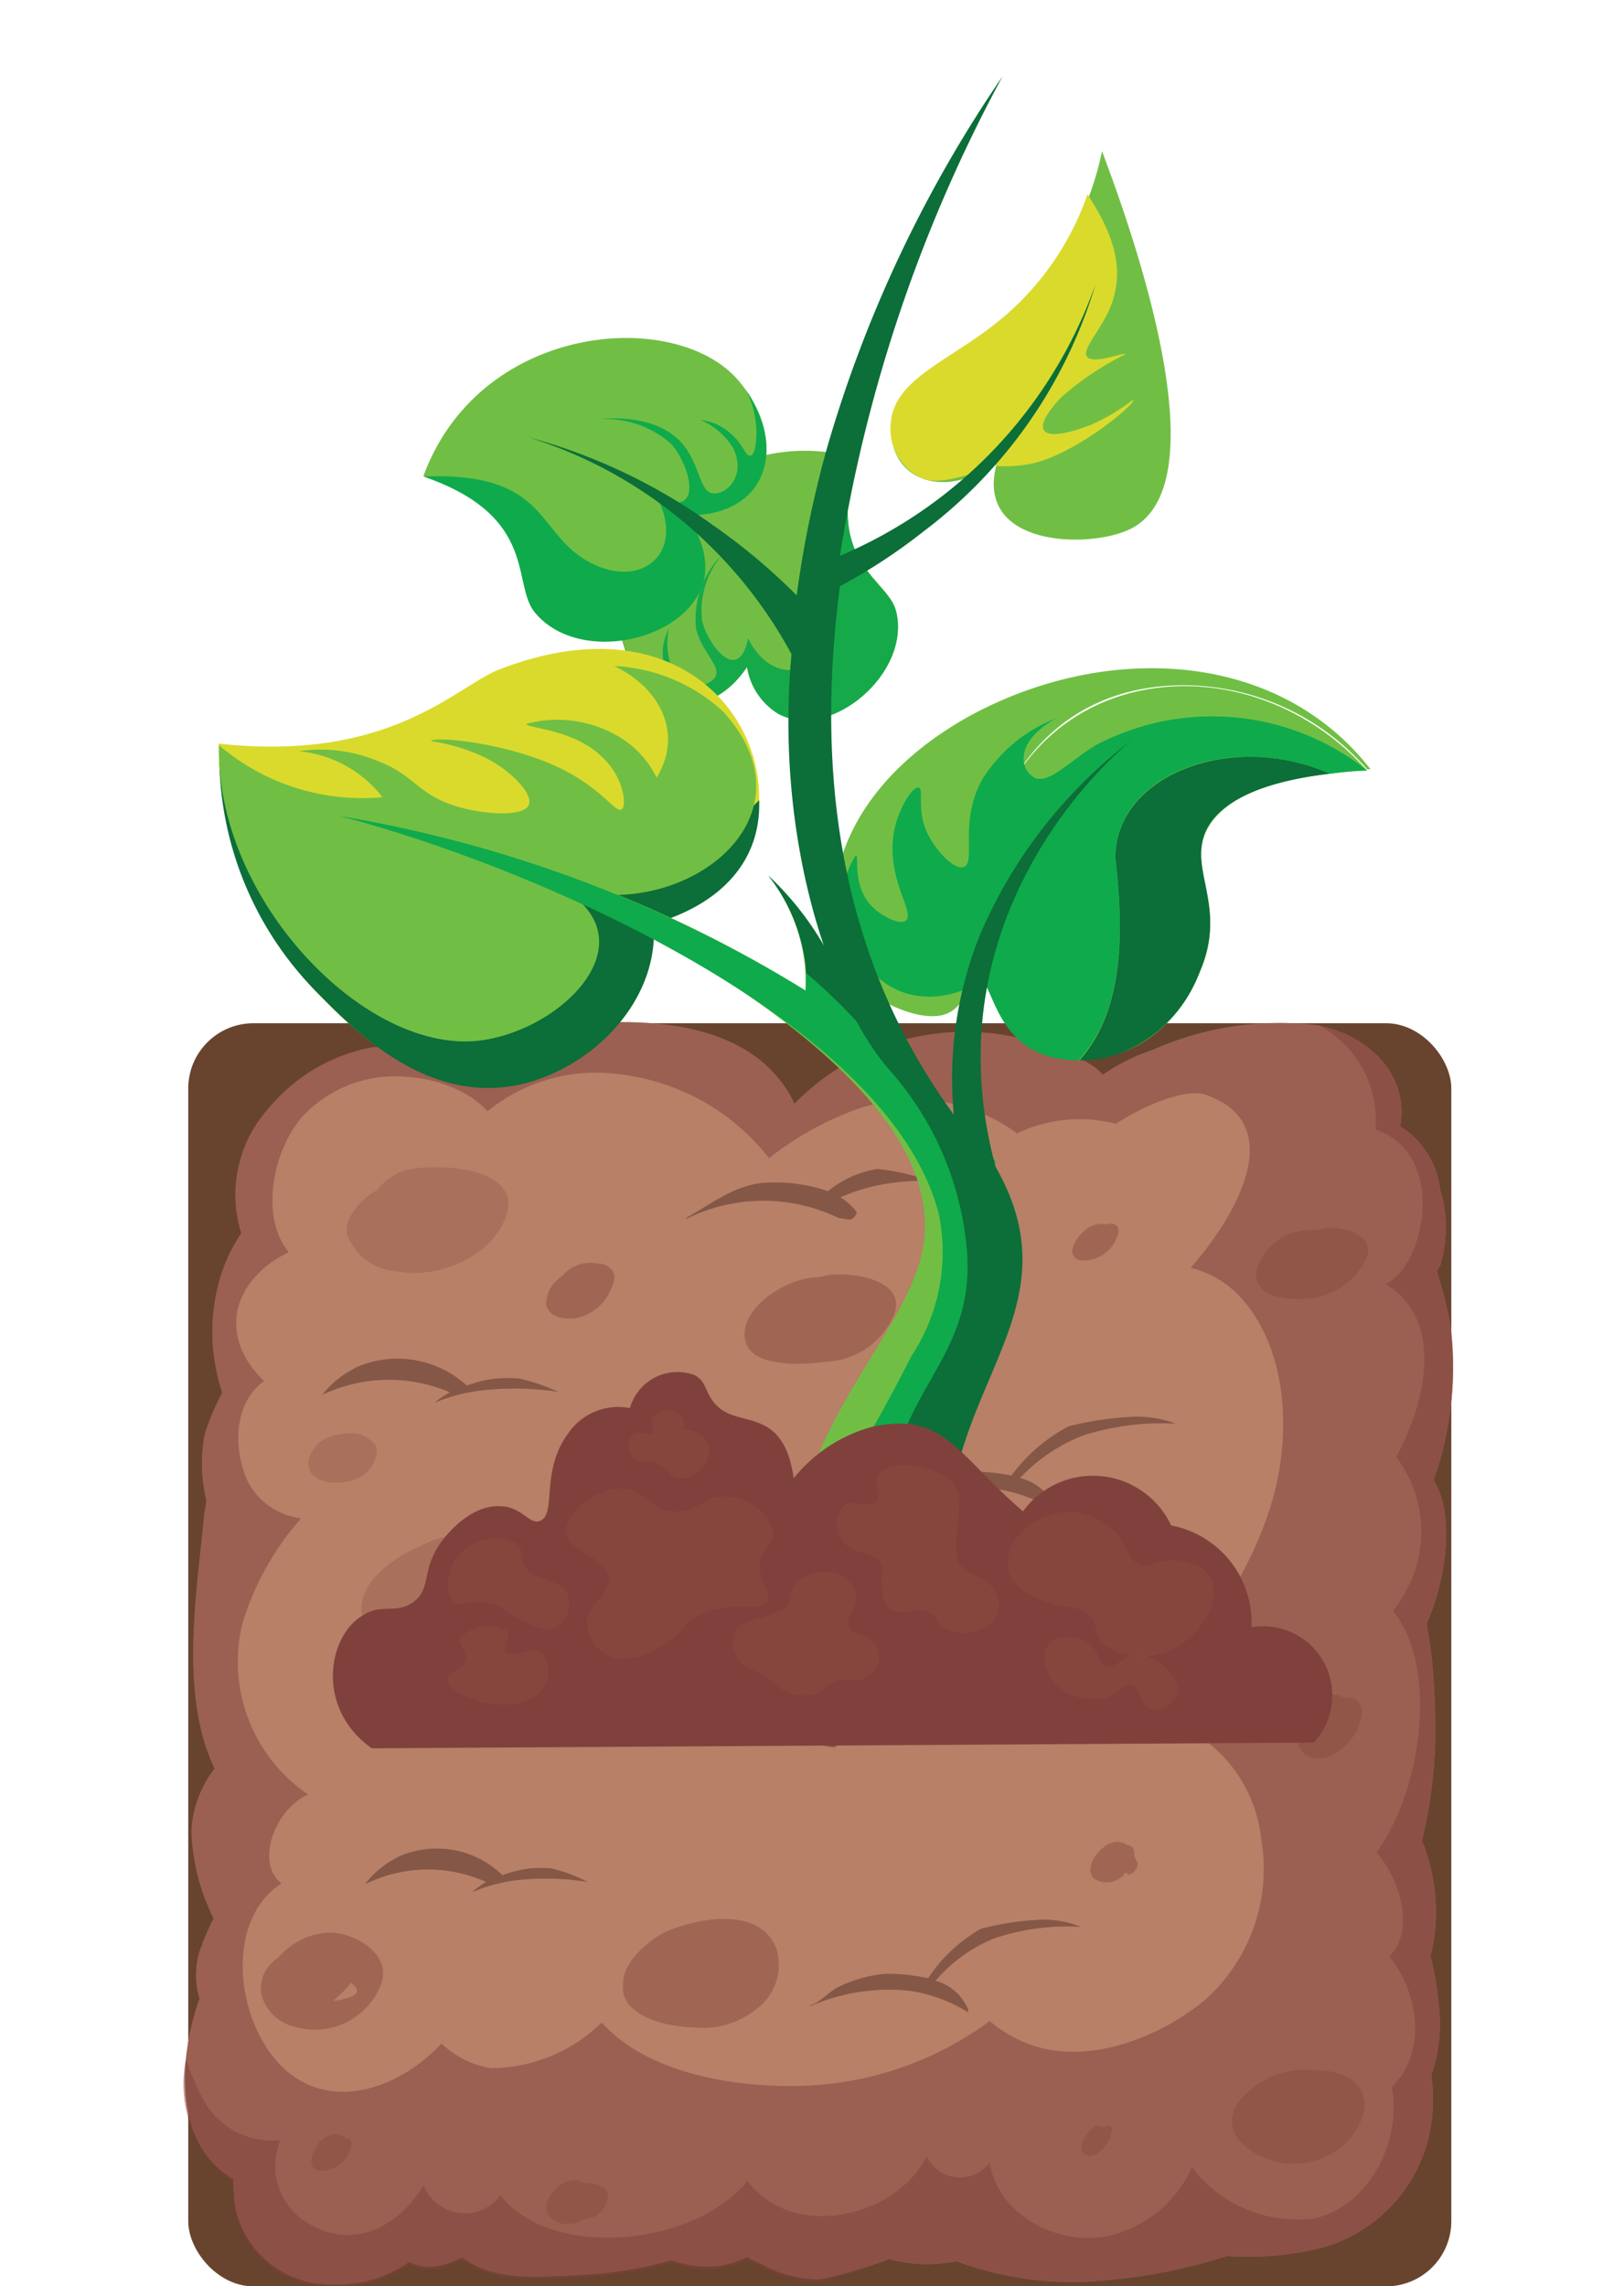 <svg xmlns="http://www.w3.org/2000/svg" viewBox="0 0 65.74 92.54"><defs><style>.cls-1{isolation:isolate;}.cls-2{fill:#68442e;}.cls-3{fill:#b78067;}.cls-15,.cls-4{fill:#80413c;}.cls-4,.cls-6,.cls-7,.cls-8{opacity:0.5;}.cls-4,.cls-5,.cls-6,.cls-8{mix-blend-mode:multiply;}.cls-5,.cls-6,.cls-7{fill:#8a4c41;}.cls-5{opacity:0.3;}.cls-7{mix-blend-mode:screen;}.cls-8{fill:#542f27;}.cls-9{fill:#72be44;}.cls-10{fill:#16a94a;}.cls-11{fill:#70bf44;}.cls-12{fill:#0faa4b;}.cls-13{fill:#dada2d;}.cls-14{fill:#0c6e38;}</style></defs><g class="cls-1"><g id="Layer_1" data-name="Layer 1"><rect class="cls-2" x="7.62" y="41.42" width="51.13" height="51.13" rx="2.64"/><path class="cls-3" d="M58.27,81.48a13.93,13.93,0,0,0-.37-2.33,3.53,3.53,0,0,0,.13-.54,7.71,7.71,0,0,0-.3-3.65,4.49,4.49,0,0,0-.17-.44,19.12,19.12,0,0,0,.52-5.43,20.8,20.8,0,0,0-.33-3.37c.85-1.9,1.12-4.52.28-5.8a13.64,13.64,0,0,0,.67-6.38c-.14-.69-.32-1.39-.53-2.07,0-.08.09-.16.13-.25a5.24,5.24,0,0,0,0-3.06,3.54,3.54,0,0,0-1.62-2.57c.34-1.86-1-3.59-3.3-4.08a12.62,12.62,0,0,0-6.74,1,7.78,7.78,0,0,0-2,1c-.63-.84-3.34-1.5-3.82-1.58a9.67,9.67,0,0,0-8.66,2.75c-1.62-3.43-6.21-3.56-9.54-3.13a12.46,12.46,0,0,0-4.44,1.33,7.14,7.14,0,0,0-.79-.11A4.61,4.61,0,0,0,15,42.41a7.14,7.14,0,0,0-4.17,2.51,5.21,5.21,0,0,0-1.06,5,6.61,6.61,0,0,0-.91,2A7.8,7.8,0,0,0,9,56.38a8.3,8.3,0,0,0-.72,1.73,6.38,6.38,0,0,0,.07,2.6c0,.23-.07.44-.09.68-.3,3.14-1,7.22.43,10.2a4.49,4.49,0,0,0-.94,2.53,8.55,8.55,0,0,0,.9,3.54A9.22,9.22,0,0,0,8.08,79a3.23,3.23,0,0,0,0,1.9c-.84,2.36-1,5.48.92,7a3.28,3.28,0,0,0,.45.31,7.08,7.08,0,0,0,.09,1.2,3.92,3.92,0,0,0,3.73,3.06,5.11,5.11,0,0,0,3.29-.91,1.85,1.85,0,0,0,1,.19,3.41,3.41,0,0,0,1.14-.38c1.33,1,3.08.79,4.66.73a17,17,0,0,0,3.83-.61,4.17,4.17,0,0,0,1.92.23,3.92,3.92,0,0,0,1.13-.36c.18.09.36.19.57.28a4.91,4.91,0,0,0,2.36.63A17.69,17.69,0,0,0,36,91.44a5.71,5.71,0,0,0,2.71.09,13.34,13.34,0,0,0,5.83.79,22.2,22.2,0,0,0,5.13-1,12.12,12.12,0,0,0,3.28-.21,6.12,6.12,0,0,0,4.82-4.36A6.82,6.82,0,0,0,57.94,84,6.27,6.27,0,0,0,58.27,81.48Z"/><path class="cls-4" d="M58.27,81.48a13.93,13.93,0,0,0-.37-2.33,3.53,3.53,0,0,0,.13-.54,7.71,7.71,0,0,0-.3-3.65,4.49,4.49,0,0,0-.17-.44,19.12,19.12,0,0,0,.52-5.43,20.8,20.8,0,0,0-.33-3.37c.85-1.9,1.12-4.52.28-5.8a13.64,13.64,0,0,0,.67-6.38c-.14-.69-.32-1.39-.53-2.07,0-.08.09-.16.13-.25a5.24,5.24,0,0,0,0-3.06,3.54,3.54,0,0,0-1.62-2.57c.34-1.86-1-3.59-3.3-4.08a12.62,12.62,0,0,0-6.74,1,7.78,7.78,0,0,0-2,1c-.63-.84-3.34-1.5-3.82-1.58a9.67,9.67,0,0,0-8.66,2.75c-1.62-3.43-6.21-3.56-9.54-3.13a12.46,12.46,0,0,0-4.44,1.33,7.14,7.14,0,0,0-.79-.11A4.61,4.61,0,0,0,15,42.41a7.14,7.14,0,0,0-4.17,2.51,5.21,5.21,0,0,0-1.06,5,6.61,6.61,0,0,0-.91,2A7.8,7.8,0,0,0,9,56.38a8.3,8.3,0,0,0-.72,1.73,6.38,6.38,0,0,0,.07,2.6c0,.23-.07.44-.09.68-.3,3.14-1,7.22.43,10.2a4.49,4.49,0,0,0-.94,2.53,8.55,8.55,0,0,0,.9,3.54A9.22,9.22,0,0,0,8.08,79a3.23,3.23,0,0,0,0,1.9c-.84,2.36-1,5.48.92,7a3.28,3.28,0,0,0,.45.31,7.08,7.08,0,0,0,.09,1.2,3.92,3.92,0,0,0,3.73,3.06,5.11,5.11,0,0,0,3.29-.91,1.85,1.85,0,0,0,1,.19,3.41,3.41,0,0,0,1.14-.38c1.33,1,3.08.79,4.66.73a17,17,0,0,0,3.83-.61,4.17,4.17,0,0,0,1.92.23,3.92,3.92,0,0,0,1.13-.36c.18.09.36.19.57.28a4.91,4.91,0,0,0,2.36.63A17.69,17.69,0,0,0,36,91.44a5.71,5.71,0,0,0,2.71.09,13.34,13.34,0,0,0,5.83.79,22.2,22.2,0,0,0,5.13-1,12.12,12.12,0,0,0,3.28-.21,6.12,6.12,0,0,0,4.82-4.36A6.82,6.82,0,0,0,57.94,84,6.27,6.27,0,0,0,58.27,81.48ZM48.73,81c-2,1.61-4.92,2.65-7.24,1.68a5.43,5.43,0,0,1-1.43-.87,5.56,5.56,0,0,1-.52.37,13.5,13.5,0,0,1-7.6,2.26c-2.37,0-5.78-.54-7.58-2.57a6.47,6.47,0,0,1-4.49,1.85,3.77,3.77,0,0,1-2-1c-1.77,1.91-4.74,2.89-6.66.72-1.76-2-2-5.82.19-7.2-1.08-.8-.29-3,1.07-3.6a6.5,6.5,0,0,1-2.66-6.91,11.35,11.35,0,0,1,2.38-4.27A2.8,2.8,0,0,1,10,59.91c-.61-1.42-.47-3.19.69-4-2.09-2.06-1-4.28,1-5.22-1.19-1.43-.63-4.15.54-5.48a5.12,5.12,0,0,1,4.23-1.62,5.6,5.6,0,0,1,2.28.63,3.88,3.88,0,0,1,1,.76,6.93,6.93,0,0,1,5.2-1.51,9,9,0,0,1,6.19,3.41A12.89,12.89,0,0,1,34.42,45a7,7,0,0,1,6.75.88,5.86,5.86,0,0,1,4-.39c1.33-.86,2.92-1.44,3.66-1.17,3.28,1.17,1.33,4.76-.63,7a4,4,0,0,1,1.93,1.1c2,2.09,2.21,5.68,1.29,8.6a16,16,0,0,1-3.6,6.07,2.93,2.93,0,0,1,.5,2.82.7.7,0,0,1-.06.19,5.74,5.74,0,0,1,2.79,4.31A7.11,7.11,0,0,1,48.73,81Z"/><path class="cls-4" d="M58.27,81.48a13.93,13.93,0,0,0-.37-2.33,3.53,3.53,0,0,0,.13-.54,7.71,7.71,0,0,0-.3-3.65,4.49,4.49,0,0,0-.17-.44,19.12,19.12,0,0,0,.52-5.43,20.8,20.8,0,0,0-.33-3.37c.85-1.9,1.12-4.52.28-5.8a13.64,13.64,0,0,0,.67-6.38c-.14-.69-.32-1.39-.53-2.07,0-.08.09-.16.13-.25a5.24,5.24,0,0,0,0-3.06,3.54,3.54,0,0,0-1.62-2.57c.33-1.85-1-3.59-3.29-4.08a4.34,4.34,0,0,1,2.29,4.21c2.94,1,2,5.54.41,6.26,2.28,1.37,1.76,4.52.43,7a5,5,0,0,1,.3,5.59,5.5,5.5,0,0,1-.43.64c1.78,2.15,1.26,7.07-.66,9.78,1,1.17,1.54,3.18.51,4.21,1.14,1.37,1.58,3.86.1,5.28.42,2.2-.94,4.85-3.15,5.32a5.36,5.36,0,0,1-4.94-2.07,4.86,4.86,0,0,1-3.56,2.81c-1.93.32-4.29-.88-4.63-3a1.49,1.49,0,0,1-2.55-.26c-1.18,2.45-5.41,3.48-7.25,1-2.22,2.74-8.07,3.15-10,.58a1.79,1.79,0,0,1-3.11-.4c-1,1.64-2.75,2.58-4.51,1.63a2.7,2.7,0,0,1-1.29-3.46,3.15,3.15,0,0,1-3.2-1.8,9.5,9.5,0,0,1-.62-1.49A5,5,0,0,0,9,88a3.28,3.28,0,0,0,.45.31,7.08,7.08,0,0,0,.09,1.2,3.92,3.92,0,0,0,3.73,3.06,5.11,5.11,0,0,0,3.29-.91,1.85,1.85,0,0,0,1,.19,3.41,3.41,0,0,0,1.14-.38c1.33,1,3.08.79,4.66.73a17,17,0,0,0,3.83-.61,4.17,4.17,0,0,0,1.92.23,3.92,3.92,0,0,0,1.13-.36c.18.09.36.19.57.28a4.91,4.91,0,0,0,2.36.63A17.69,17.69,0,0,0,36,91.44a5.71,5.71,0,0,0,2.71.09,13.34,13.34,0,0,0,5.83.79,22.2,22.2,0,0,0,5.13-1,12.12,12.12,0,0,0,3.28-.21,6.12,6.12,0,0,0,4.82-4.36A6.82,6.82,0,0,0,57.94,84,6.27,6.27,0,0,0,58.27,81.48Z"/><path class="cls-5" d="M16.32,47.4a2.46,2.46,0,0,0-1.06.78,3.62,3.62,0,0,0-.33.2c-.41.34-1,.94-.88,1.58a2.27,2.27,0,0,0,2,1.5c1.61.33,3.84-.55,4.43-2.21C21.24,47.15,17.4,47.06,16.32,47.4Z"/><path class="cls-6" d="M24.77,51.41a.7.7,0,0,0-.57-.26,1.48,1.48,0,0,0-1.38.43l-.09.1a1.3,1.3,0,0,0-.62,1.09c.07.56.74.65,1.19.59a1.94,1.94,0,0,0,1.35-1C24.78,52.08,25,51.7,24.77,51.41Z"/><path class="cls-6" d="M33.7,51.6a3.41,3.41,0,0,0-.54.1c-1.37,0-3.23,1.29-3,2.52s2.54,1,3.31.9a3.12,3.12,0,0,0,2.76-2C36.6,51.8,34.56,51.52,33.7,51.6Z"/><path class="cls-6" d="M44.78,49.56a1,1,0,0,0-.74.15c-.42.27-1,1.11-.32,1.31a1.45,1.45,0,0,0,1.56-1.17C45.28,49.54,45,49.49,44.78,49.56Z"/><path class="cls-7" d="M53.74,49.71a3,3,0,0,0-.49.09,1.61,1.61,0,0,0-.39,0,2.24,2.24,0,0,0-2,1.62c-.16,1.1,1.3,1.24,2.09,1.14a2.85,2.85,0,0,0,2.39-1.68C55.63,49.93,54.35,49.67,53.74,49.71Z"/><path class="cls-5" d="M20.08,62.55A3.1,3.1,0,0,0,17,62.6a5,5,0,0,0-.66.32l0,0-.1.06c-.89.54-2,1.57-1.47,2.71.75,1.71,3.81,1.26,4.92.41.62-.47,1.48-1.41,1.37-2.31A1.54,1.54,0,0,0,20.08,62.55Z"/><path class="cls-5" d="M15.15,58.44a1.31,1.31,0,0,0-1-.43,1.06,1.06,0,0,0-.31.05,1.68,1.68,0,0,0-.8.25c-.4.27-.8.95-.37,1.4a1.23,1.23,0,0,0,.91.3,1.85,1.85,0,0,0,1.12-.29C15,59.5,15.45,58.87,15.15,58.44Z"/><path class="cls-6" d="M44.88,65.84a1.85,1.85,0,0,0-.68-.31s0,0,0,0c-1.28-.66-3.34-.28-3.53,1.59-.09.85.82,1.26,1.46,1.33a2.93,2.93,0,0,0,2.31-.6C44.91,67.34,45.53,66.35,44.88,65.84Z"/><path class="cls-6" d="M26.89,59.82c-.39.07-1.16.59-1,1.06,0,.45.54.65,1.05.66s1.47-.19,1.61-.86C28.75,59.78,27.49,59.69,26.89,59.82Z"/><path class="cls-7" d="M46.05,75.41a2.55,2.55,0,0,1-.13-.29c0-.27-.06-.41-.29-.43a.68.68,0,0,0-.52-.12c-.51.06-1.31,1-.82,1.48a.94.94,0,0,0,1.28-.26l.07.06C45.78,76,46.12,75.55,46.05,75.41Z"/><path class="cls-7" d="M54.49,68.72l-.09,0a.73.73,0,0,0-.62-.08c-.88.3-1.78,1.8-.89,2.42A1.12,1.12,0,0,0,54,71a2.23,2.23,0,0,0,1.13-1.59C55.16,68.93,54.9,68.69,54.49,68.72Z"/><path class="cls-7" d="M50.69,67.15h0a.45.45,0,0,0-.36,0c-.49.16-1,1-.49,1.34a.66.66,0,0,0,.62,0,1.24,1.24,0,0,0,.64-.88A.31.31,0,0,0,50.69,67.15Z"/><path class="cls-6" d="M31.43,78.88c-.67-1.72-3.14-1.24-4.39-.72-.67.27-1.89,1.29-1.81,2.15-.18,1.28,1.74,1.74,2.86,1.76a3.45,3.45,0,0,0,2.55-.76A2.23,2.23,0,0,0,31.43,78.88Z"/><path class="cls-7" d="M14,86.56l0,0-.07-.06c-.36-.27-.9,0-1.11.37s-.41.9.12,1a1.27,1.27,0,0,0,1.2-.73C14.21,87,14.34,86.48,14,86.56Z"/><path class="cls-6" d="M13.4,78.23a2.84,2.84,0,0,0-2.12,1,1.55,1.55,0,0,0-.24.19,1.46,1.46,0,0,0-.47,1.26,1.8,1.8,0,0,0,1.35,1.36,2.87,2.87,0,0,0,3.36-1.4C16.1,79.25,14.52,78.28,13.4,78.23ZM13.47,81h0a3.94,3.94,0,0,0,.73-.74l.13.11C14.75,80.77,14,80.93,13.47,81Z"/><path class="cls-7" d="M24,88.38a1.24,1.24,0,0,0-.33,0c-.47-.35-1.2.06-1.45.6a.65.65,0,0,0,.18.9,1.22,1.22,0,0,0,1.17,0c.17-.07.34-.08.51-.15a1.18,1.18,0,0,0,.53-.75C24.66,88.52,24.24,88.46,24,88.38Z"/><path class="cls-7" d="M44.69,86.1l-.06,0h0l-.09-.05c-.14-.06-.32.09-.41.19s-.48.58-.33.85a.41.41,0,0,0,.57.1,1.27,1.27,0,0,0,.64-1C45,86.05,44.83,86,44.69,86.1Z"/><path class="cls-7" d="M54.61,84.12a2.36,2.36,0,0,0-1.23-.3A3.51,3.51,0,0,0,50.2,85c-.87,1.16.14,2,1,2.35a3.06,3.06,0,0,0,3.27-.59C55.26,85.94,55.64,84.78,54.61,84.12Z"/><path class="cls-8" d="M47.6,57.63a4.49,4.49,0,0,0-1.93-.27,13.43,13.43,0,0,0-2.4.37,6.89,6.89,0,0,0-2.33,2,8.5,8.5,0,0,0-1.9-.16,6,6,0,0,0-1.93.49c-.46.17-.86.66-1.31.79a.1.1,0,0,0-.07.06,9.23,9.23,0,0,1,4.37-.67,6.59,6.59,0,0,1,2.57.87.24.24,0,0,0,0-.13,2,2,0,0,0-1.38-1.15,7,7,0,0,1,2.57-1.73A10.55,10.55,0,0,1,47.6,57.63Z"/><path class="cls-8" d="M21,55.8a6.68,6.68,0,0,0-.89,0,4.55,4.55,0,0,0-1.21.29,4.16,4.16,0,0,0-4.46-.75,2.25,2.25,0,0,0-.21.12,3.67,3.67,0,0,0-1.18,1,6.27,6.27,0,0,1,5.16-.1,4,4,0,0,0-.62.42h0a7.33,7.33,0,0,1,2.12-.52,12.13,12.13,0,0,1,2.88.08A7.36,7.36,0,0,0,21,55.8Z"/><path class="cls-8" d="M35.52,47.32a4.11,4.11,0,0,0-2,.9,6.49,6.49,0,0,0-2.34-.35c-1.31,0-2.3.81-3.35,1.4a.19.19,0,0,0-.07.08,7,7,0,0,1,6.18-.05l.45.07c.13,0,.35-.23.26-.34a2.25,2.25,0,0,0-.63-.56A7.3,7.3,0,0,1,35.44,48a9.45,9.45,0,0,1,2.19-.2A8.7,8.7,0,0,0,35.52,47.32Z"/><path class="cls-8" d="M43.75,78a3.94,3.94,0,0,0-1.82-.28,11.27,11.27,0,0,0-2.23.36,6.26,6.26,0,0,0-2.13,2,7.46,7.46,0,0,0-1.76-.18,5.37,5.37,0,0,0-1.78.49c-.42.16-.79.65-1.2.77,0,0,0,0-.06.06a8,8,0,0,1,4-.64,6.09,6.09,0,0,1,2.42.88s0-.09,0-.12a2,2,0,0,0-1.32-1.16,6.17,6.17,0,0,1,2.36-1.71A9.15,9.15,0,0,1,43.75,78Z"/><path class="cls-8" d="M22.32,75.63a5.89,5.89,0,0,0-.84,0,4.42,4.42,0,0,0-1.14.28,3.8,3.8,0,0,0-4.21-.75l-.2.11a3.77,3.77,0,0,0-1.15,1,5.75,5.75,0,0,1,4.9-.09,3.69,3.69,0,0,0-.58.42h0a6.54,6.54,0,0,1,2-.51,10.59,10.59,0,0,1,2.69.09A6.6,6.6,0,0,0,22.32,75.63Z"/><path class="cls-8" d="M34.76,68.8a3.47,3.47,0,0,0-1.75.83,5.16,5.16,0,0,0-2-.31,5.92,5.92,0,0,0-2.89,1.29s0,0-.06.06a5.67,5.67,0,0,1,5.31,0,2.5,2.5,0,0,0,.38.06c.11,0,.3-.21.23-.31a2.05,2.05,0,0,0-.54-.52,7.17,7.17,0,0,1,1.25-.47,7.9,7.9,0,0,1,1.88-.19A7.24,7.24,0,0,0,34.76,68.8Z"/><path class="cls-9" d="M34.69,18.55c-1.32,4.23,1.25,4.87,1.58,6.17.64,2.51-2.68,5.3-4.78,4.15A2.72,2.72,0,0,1,30.24,27c-1.76,2.62-4.47,1.52-5.11-1.28C24.35,22.3,29,16.91,34.69,18.55Z"/><path class="cls-10" d="M25.27,26.16a3.35,3.35,0,0,0,.95,1.15c.1.07.67.49.82.36s-.16-.43-.2-1a2,2,0,0,1,.24-1.21A2.65,2.65,0,0,0,27.19,27c.53,1,1.54.82,1.77.39s-.56-1-.78-1.93a3.65,3.65,0,0,1,1.05-3,3.5,3.5,0,0,0-.81,2.65c.22,1,1.49,2.62,1.86.73,1,2,3.06,1.56,3.35-.61s-1.77-3.11,1.06-6.66c-1.32,4.23,1.25,4.87,1.58,6.17.64,2.51-2.68,5.3-4.78,4.15A2.72,2.72,0,0,1,30.24,27C28.66,29.32,26.22,28.78,25.27,26.16Z"/><path class="cls-11" d="M17.14,19.27c4.68,1.61,3.56,4.34,4.51,5.5,1.83,2.23,6.54,1.09,6.89-1.56a3,3,0,0,0-.88-2.38c3.52.15,4.32-3,2.22-5.44C27.34,12.44,19.43,13.05,17.14,19.27Z"/><path class="cls-12" d="M30.22,15.82a4,4,0,0,1,.4,1.62c0,.13,0,.92-.22,1s-.29-.43-.79-.86A2.18,2.18,0,0,0,28.36,17a2.89,2.89,0,0,1,1.31,1.12c.57,1.14-.28,1.93-.82,1.85s-.51-1.15-1.22-2c-1.12-1.32-3.38-1-3.38-1a4,4,0,0,1,2.92,1c.78.88,1.37,3.07-.57,2.16,1.16,2.24-.62,3.78-2.77,2.61s-1.63-3.65-6.69-3.45c4.68,1.61,3.56,4.34,4.51,5.5,1.83,2.23,6.54,1.09,6.89-1.56a3,3,0,0,0-.88-2.38C30.82,21,31.94,18.42,30.22,15.82Z"/><path class="cls-11" d="M39.6,19.15a14.29,14.29,0,0,1-1.63.36A3.27,3.27,0,0,0,39.6,19.15Z"/><path class="cls-11" d="M44.61,6.12a12.1,12.1,0,0,1-4,6.78c-2,1.69-4.37,2.41-4.52,4.24-.2,2.44,2.42,3.14,4.32,1.43-1.19,3.62,3.78,3.68,5.41,2.81C49.41,19.49,45.89,9.51,44.61,6.12Z"/><path class="cls-13" d="M42.93,16.11a11.7,11.7,0,0,1,2.63-1.77c-.05-.1-1.24.41-1.54.12s.66-1.2,1-2.22.38-2.3-1-4.37a11.41,11.41,0,0,1-3.44,5c-2,1.69-4.37,2.41-4.52,4.24a2.2,2.2,0,0,0,1.15,2.2c.54.24,1,.2,2.33-.19a3.83,3.83,0,0,0,.84-.58,2.45,2.45,0,0,0-.09.32,5.67,5.67,0,0,0,1.36-.07c1.82-.33,4.37-2.47,4.22-2.61a8.17,8.17,0,0,1-1.67,1C42.35,17.91,41.51,17.65,42.93,16.11Z"/><path class="cls-11" d="M39.22,29c5.48-3,12.47-2.73,16.26,2.14h-.14a9.86,9.86,0,0,0-7.41-3.4c-6.65,0-8.9,6.37-8.25,10.92.08,1.43.17.81-.17.84s-.31,1.13-1.13,1.51-2.27-.18-3.05-.77C32.86,38.42,32.72,32.63,39.22,29Z"/><path class="cls-11" d="M55.34,31.19c-4.18.22-5.73,1.24-6.35,2.17-1.12,1.7.79,3.19-.42,6-1.71,4-5.29,3.87-6.68,3.16s-1.71-2.37-2.11-2.85C38.07,27.27,49.64,24.78,55.34,31.19Z"/><path class="cls-14" d="M45.15,34.73c0-3.38,4.74-5.16,8.69-3.41-3.07.36-4.31,1.23-4.85,2-1.12,1.7.79,3.19-.42,6A5.61,5.61,0,0,1,45,42.76a5.29,5.29,0,0,1-1.3.16C45.57,40.81,45.47,37.55,45.15,34.73Z"/><path class="cls-12" d="M55.34,31.19c-.54,0-1,.07-1.5.13-4-1.75-8.69,0-8.69,3.41.32,2.82.42,6.08-1.49,8.19-3.09,0-3.36-2.6-3.88-3.23-2.28,1.38-4.73.56-5.5-2.28a3.21,3.21,0,0,1,.37-2.79c.14,0-.2,1.33.75,2.17.36.32,1,.64,1.24.49.47-.27-.77-1.64-.46-3.56.18-1,.75-1.87,1-1.84s-.13,1,.44,2c.32.6,1,1.32,1.37,1.22.56-.15-.2-1.77.76-3.53a6.13,6.13,0,0,1,3-2.49s-1.27.65-1.31,1.56a.87.87,0,0,0,.47.86c.6.2,1.38-.68,2.42-1.32A10.08,10.08,0,0,1,55.34,31.19Z"/><path class="cls-13" d="M26.21,37.1c8-.88,5-14.25-6-10-1.75.68-4.39,3.77-11.36,3a14.7,14.7,0,0,0,3.9,10c1.48,1.51,4.2,4.28,7.71,3.82C23.71,43.55,27.08,40.23,26.21,37.1Z"/><path class="cls-14" d="M8.88,30.87a12.08,12.08,0,0,0,3.38,5.56c2.09,1.75,5.41,3.33,8.47,2.55,1.91-.33,2.14-2.37,1-3.59,3.06,0,7-.87,9-3,.09,2.62-1.75,4.28-4.27,5,.24,3.39-2.92,6.21-5.92,6.6-3.51.46-6.23-2.31-7.71-3.82A13.63,13.63,0,0,1,8.88,30.87Z"/><path class="cls-11" d="M15.48,32.27a4.84,4.84,0,0,0-3.39-1.86,6,6,0,0,1,3.06.34c1.66.6,1.69,1.38,3.3,1.88,1.12.34,2.64.44,2.93,0s-.73-1.49-1.82-2A7.73,7.73,0,0,0,17.45,30c.05-.22,3.57.07,5.81,1.41,1.24.74,1.66,1.46,1.89,1.36s.12-1.21-.65-2c-1.18-1.29-3.24-1.28-3.19-1.47a4.87,4.87,0,0,1,3.79.55,3.9,3.9,0,0,1,1.48,1.63c1.09-1.79.14-3.64-1.72-4.52a7,7,0,0,1,4.42,1.85c4.28,4.74-2.71,9.28-7.58,6.64,5.16,2,1.48,6.09-2.12,6.65-4.71.73-10.88-5.7-10.71-11.93A8.92,8.92,0,0,0,15.48,32.27Z"/><path class="cls-11" d="M37.4,50.28c.45-3.48-2.37-8.67-17.68-15.87A49.79,49.79,0,0,1,32.61,40.1a7,7,0,0,0-1.5-4.64,12.15,12.15,0,0,1,2.39,3.08A17.67,17.67,0,0,1,35,41.76a28.84,28.84,0,0,1,3.61,3.38,8.86,8.86,0,0,1,2.52,4.13c.7,2.69-1.65,7.2-2.4,10.16a13.43,13.43,0,0,0,.73,8.35l-6.71,1.86C29.42,59.46,36.8,54.85,37.4,50.28Z"/><path class="cls-12" d="M32,63.2a75.67,75.67,0,0,0,4.89-8.3A7.64,7.64,0,0,0,38,49.13c-2-7.76-16.22-14-24.26-16.1A52.36,52.36,0,0,1,32.61,40.1a7.37,7.37,0,0,0,0-.94A5.54,5.54,0,0,1,35,41.75l.38.32a28.71,28.71,0,0,1,3.23,3.07A17.24,17.24,0,0,1,40.29,47a1.69,1.69,0,0,0,0,.23c4.08,7.15-4.93,10-.85,20.53l-6.71,1.86A15.73,15.73,0,0,1,32,63.2Z"/><path class="cls-14" d="M31.1,35.44a12.33,12.33,0,0,1,2.39,3.09A17.11,17.11,0,0,1,35,41.7a24.57,24.57,0,0,0-2.36-2.31A7.25,7.25,0,0,0,31.1,35.44Z"/><path class="cls-14" d="M40.59,3.08A60.83,60.83,0,0,0,34,22.5a18.7,18.7,0,0,0,10.35-11A19.5,19.5,0,0,1,37.4,21.5,22.84,22.84,0,0,1,34,23.73c-1,7.64,0,15.08,4.61,21.39a15.51,15.51,0,0,1,1.12-7.42,19.59,19.59,0,0,1,6.11-7.76S37.41,36.5,40.3,47.23c4.08,7.15-4.92,10-.85,20.53l-1.16.39c-2.5-3.86-2.56-6.74-2.15-8.66.74-3.54,3.33-4.94,3-8.89a12.59,12.59,0,0,0-3.1-7.25c-2.32-2.61-4.7-9.15-4-16.87a18.29,18.29,0,0,0-10.68-8.79,23,23,0,0,1,7.46,3.54,24.76,24.76,0,0,1,3.43,2.87,43.84,43.84,0,0,1,1.22-5.94A52.36,52.36,0,0,1,40.59,3.08Z"/><path class="cls-15" d="M16.75,64.84c.71-.55.31-1.25,1.06-2.35.05-.08,1.09-1.57,2.41-1.52.91,0,1.21.78,1.65.59.67-.28,0-2,1.12-3.52A2.45,2.45,0,0,1,25.5,57a2,2,0,0,1,2.61-1.34c.54.28.39.75.94,1.27.9.88,2.66,0,3.08,2.91a6.1,6.1,0,0,1,3.28-2.11c2.84-.54,3.28,1.1,6,3.45a3.5,3.5,0,0,1,6,.57,4,4,0,0,1,3.25,4.12,2.8,2.8,0,0,1,2.52,4.67l-38.13.23c-2.26-1.6-1.79-4.46-.44-5.33C15.45,64.85,16,65.38,16.75,64.84Z"/><path class="cls-7" d="M31.29,62.12c0,.41-.35.45-.49,1-.22.88.52,1.31.24,1.73s-1.66-.1-2.88.6c-.59.35-.44.58-1.22,1.07a2.68,2.68,0,0,1-2.05.61,1.57,1.57,0,0,1-1.11-1.3c-.1-.91.95-1.21.85-2s-1.61-1-1.71-1.79,1.23-1.86,2.32-1.78c.9.06,1,.84,2,.92s1.27-.69,2.26-.6S31.3,61.46,31.29,62.12Z"/><path class="cls-7" d="M27.64,57.87c.79,0,1.45.66.82,1.51a1.16,1.16,0,0,1-1,.47c-.37-.05-.32-.37-.81-.59s-.71,0-1-.23a.69.69,0,0,1,0-1c.24-.13.56.1.73,0s-.12-.45.07-.69C26.9,56.8,27.9,57.21,27.64,57.87Z"/><path class="cls-7" d="M34.62,64.42c.2.63-.5,1.08-.21,1.48s.52.14.87.49A.93.93,0,0,1,35,67.94c-.42.19-.66-.07-1.16.11s-.36.37-.77.51a1.9,1.9,0,0,1-1.29-.11c-.36-.16-.31-.28-.82-.6s-.6-.23-.84-.44a1.16,1.16,0,0,1-.3-1.48c.29-.37,1.74-.57,2-.87s.08-.46.31-.81a1.53,1.53,0,0,1,1.43-.63A1.3,1.3,0,0,1,34.62,64.42Z"/><path class="cls-7" d="M46.54,69.15c-.45-.15-.35-.86-.74-.94s-.43.3-.91.48a2.18,2.18,0,0,1-2.19-.54c-.44-.49-.61-1.37-.11-1.72a1.4,1.4,0,0,1,1.46.07c.52.35.38.92.74,1S45.4,67,46,67c.81-.07,1.92,1,1.66,1.64A1,1,0,0,1,46.54,69.15Z"/><path class="cls-7" d="M21.87,66.87c.42.23.46,1.09,0,1.62-1,1.13-3.88.17-3.76-.56,0-.29.59-.29.73-.69s-.33-.61-.21-.93A1.6,1.6,0,0,1,20.52,66c.22.27-.26.73,0,.94S21.44,66.63,21.87,66.87Z"/><path class="cls-7" d="M20.9,62.48c.36.28.09.62.47,1.07s1.23.38,1.55.88a1.08,1.08,0,0,1-.46,1.46c-.34.12-.73,0-1.26-.27-.76-.32-.76-.55-1.29-.7-.78-.22-1.2.17-1.55-.07s-.36-1.6.53-2.2A2,2,0,0,1,20.9,62.48Z"/><path class="cls-7" d="M38.76,60.31c.26.52-.29,2.33.05,2.93s1.1.51,1.46,1.16c.71,1.31-1.07,2.11-2.07,1.5-.34-.21-.24-.46-.59-.63-.71-.36-1.8.74-1.93-1.21,0-.47.12-.51,0-.73-.22-.53-1.1-.36-1.56-.93a1.08,1.08,0,0,1,.06-1.46c.4-.26,1,.13,1.29-.13s-.18-.75.1-1.14C36.08,59,38.24,59.3,38.76,60.31Z"/><path class="cls-7" d="M45.12,62c.58.56.43,1.11,1,1.3s.85-.25,1.66-.13c2.6.41,1,3.43-.94,3.81a2.55,2.55,0,0,1-2.21-.46c-.41-.43-.12-.8-.57-1.18s-.84-.18-1.66-.47c-.22-.08-1.27-.45-1.53-1.18C40.28,62.07,43.17,60.06,45.12,62Z"/></g></g></svg>